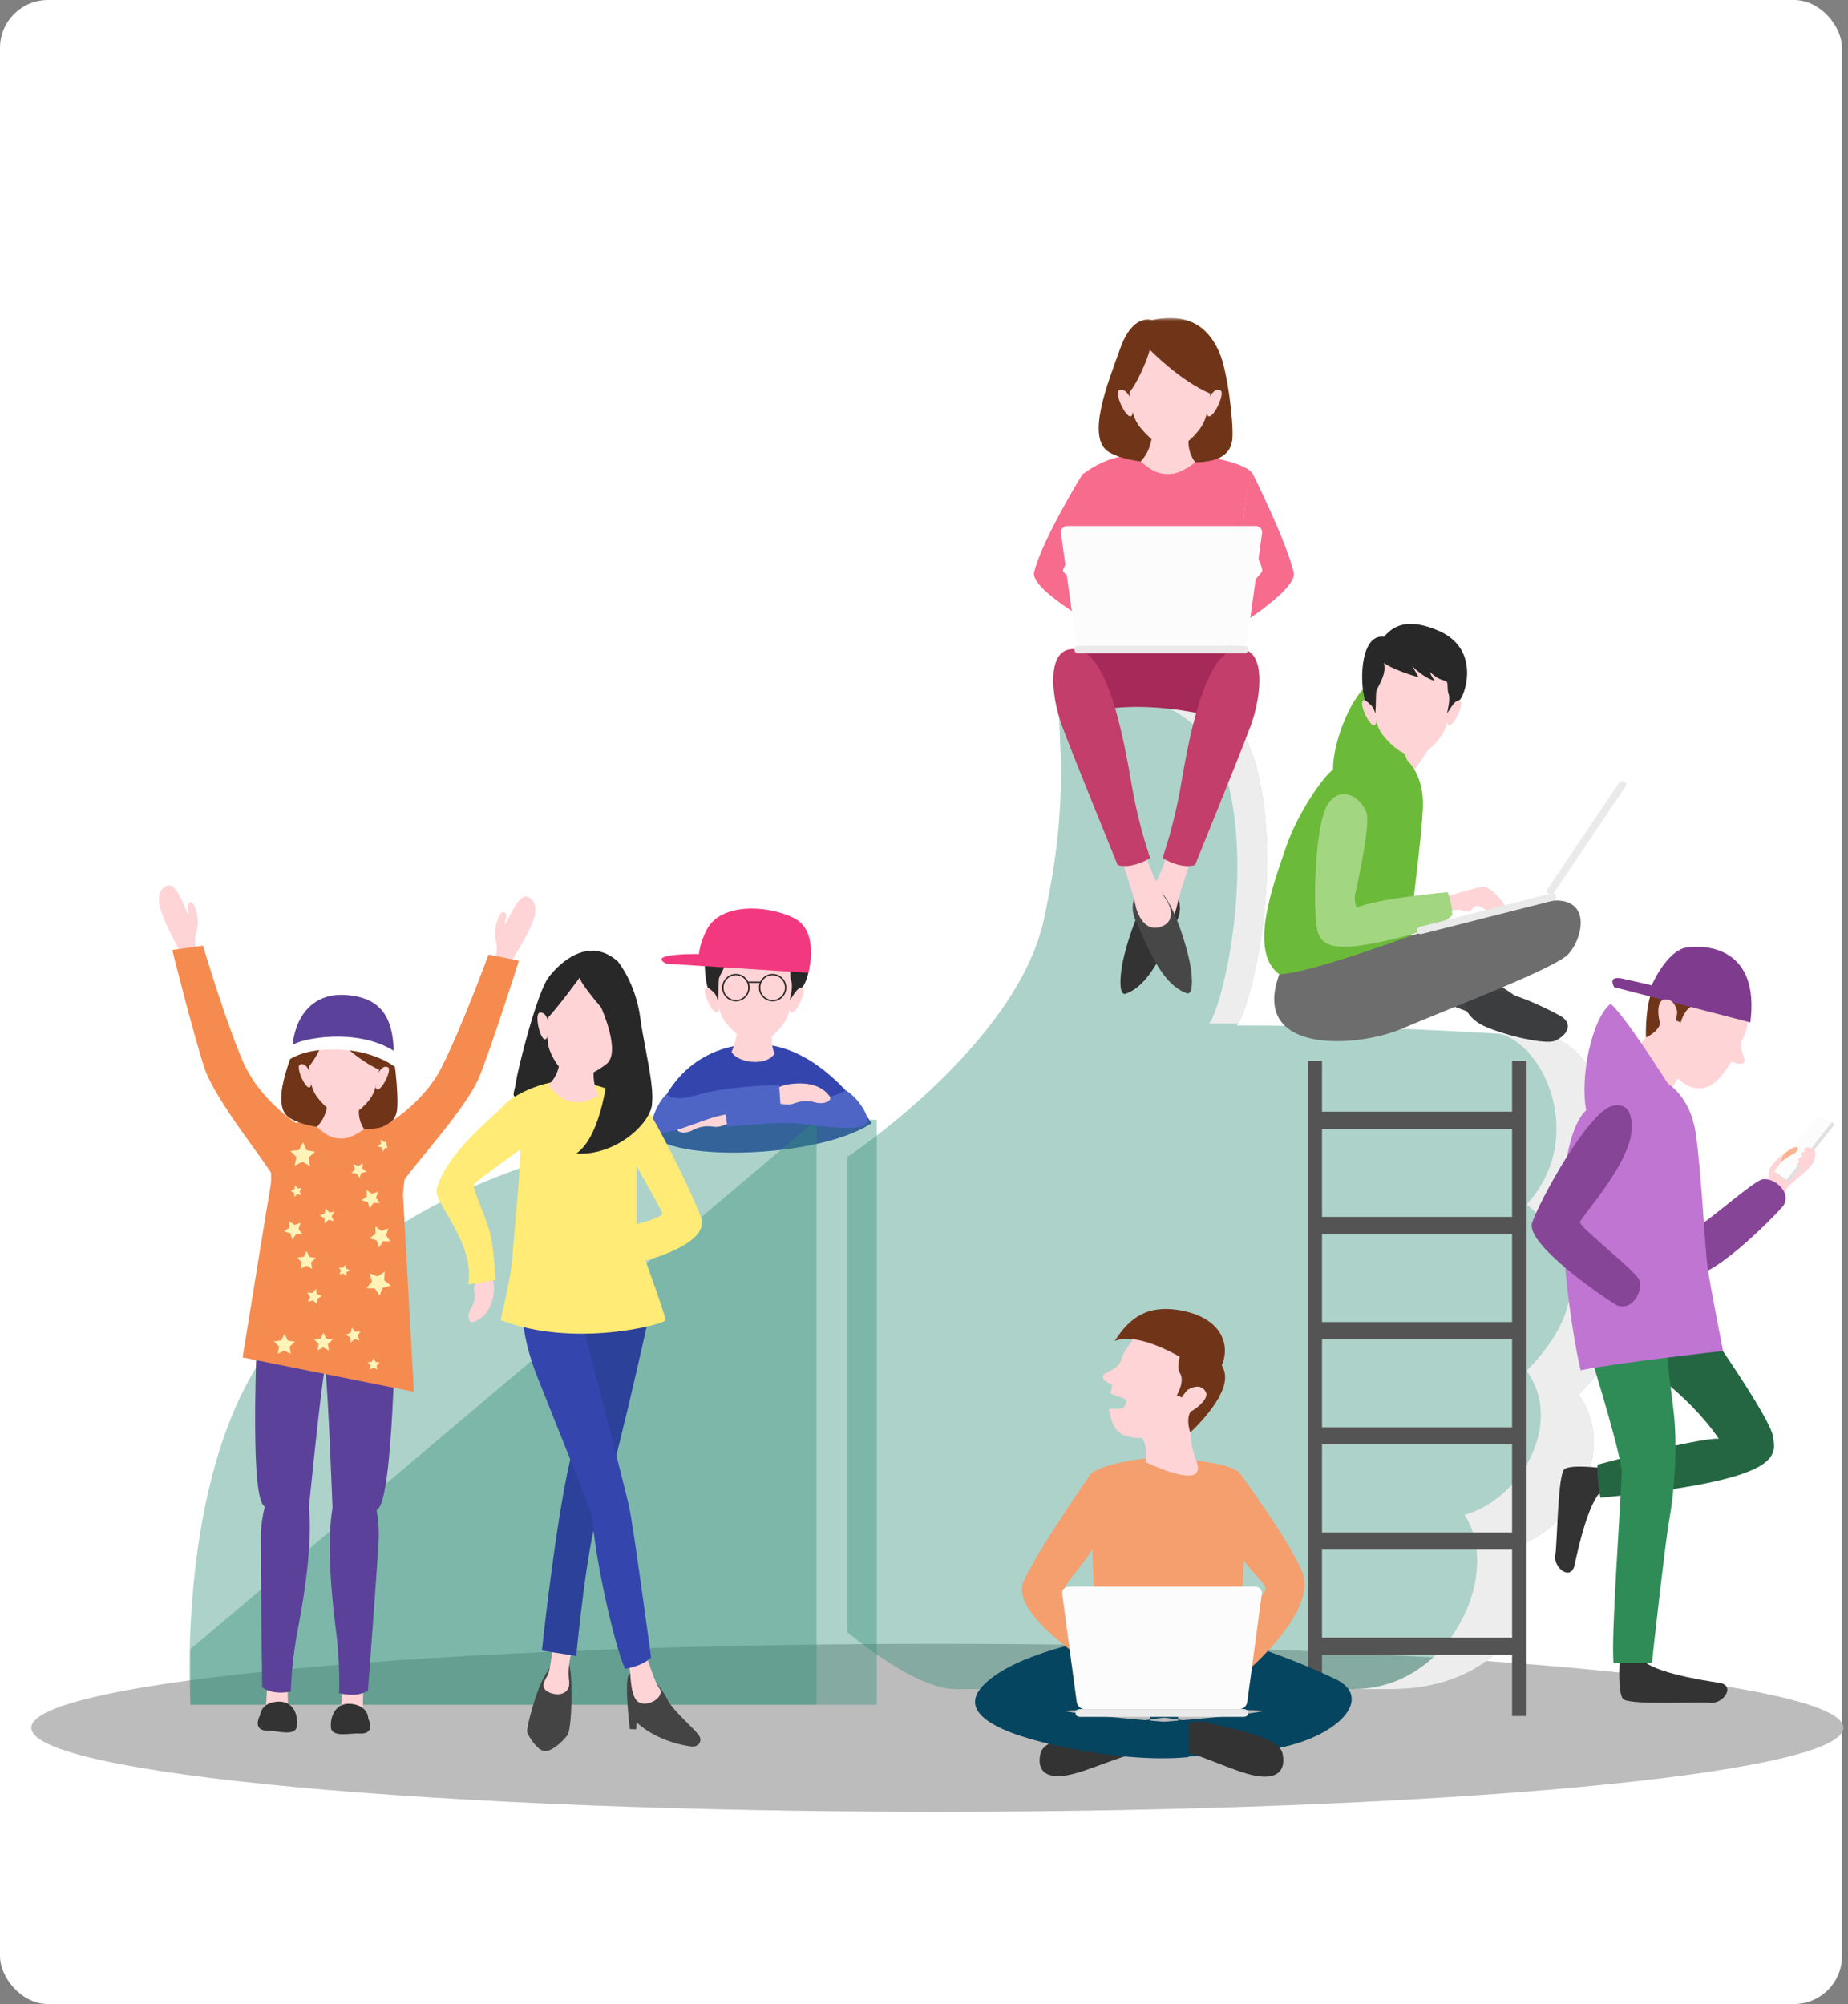 <svg width="308" height="334" viewBox="0 0 308 334" fill="none" xmlns="http://www.w3.org/2000/svg">
<rect x="0" y="0" width="308" height="334" fill="#808080" stroke="none"/>
<rect width="307" height="334" rx="8" fill="white"/>
<path d="M156.219 301.96C239.614 301.96 307.219 295.692 307.219 287.96C307.219 280.228 239.614 273.96 156.219 273.96C72.824 273.96 5.219 280.228 5.219 287.96C5.219 295.692 72.824 301.96 156.219 301.96Z" fill="#BCBCBC"/>
<path fill-rule="evenodd" clip-rule="evenodd" d="M108.821 188.346C108.821 188.346 110.682 176.53 122.709 174.264C130.047 172.883 136.388 176.553 141.755 182.623C142.971 184 144.142 185.53 145.271 187.203C135.538 193.587 108.63 193.492 108.821 188.346Z" fill="#3446AD"/>
<path fill-rule="evenodd" clip-rule="evenodd" d="M122.865 171.81C122.865 171.81 122.71 173.521 121.922 175.331C122.542 176.356 124.152 176.979 125.854 176.987C128.442 177 129.114 175.542 129.114 175.542C129.114 175.542 128.354 174.432 128.758 171.81C127.265 171.205 122.865 171.81 122.865 171.81Z" fill="#FFD4D6"/>
<path fill-rule="evenodd" clip-rule="evenodd" d="M132.11 165.589C132.11 165.589 132.795 164.153 133.766 164.601C134.737 165.049 132.056 170.335 131.619 168.269C131.666 166.366 132.11 165.589 132.11 165.589Z" fill="#FFD4D6"/>
<path fill-rule="evenodd" clip-rule="evenodd" d="M119.312 165.589C119.312 165.589 118.626 164.153 117.655 164.601C116.686 165.049 119.364 170.335 119.804 168.269C119.754 166.366 119.312 165.589 119.312 165.589Z" fill="#FFD4D6"/>
<path fill-rule="evenodd" clip-rule="evenodd" d="M119.337 163.544C119.337 163.544 118.987 168.087 121.034 170.534C122.705 172.532 124.424 173.786 126.067 173.786C127.709 173.786 129.702 172.038 130.832 170.238C131.962 168.437 132.286 164.566 132.258 163.086C132.232 161.608 130.39 154.981 124.155 155.438C119.203 155.801 119.337 163.544 119.337 163.544Z" fill="#FFD4D6"/>
<path fill-rule="evenodd" clip-rule="evenodd" d="M128.772 162.548C127.637 162.548 126.716 163.469 126.716 164.601C126.716 165.734 127.637 166.655 128.772 166.655C129.905 166.655 130.827 165.734 130.827 164.601C130.827 163.469 129.905 162.548 128.772 162.548ZM128.772 166.883C127.512 166.883 126.486 165.859 126.486 164.601C126.486 163.343 127.512 162.318 128.772 162.318C130.031 162.318 131.057 163.343 131.057 164.601C131.057 165.859 130.031 166.883 128.772 166.883Z" fill="#262626"/>
<path fill-rule="evenodd" clip-rule="evenodd" d="M122.642 162.548C121.51 162.548 120.587 163.469 120.587 164.601C120.587 165.734 121.51 166.655 122.642 166.655C123.777 166.655 124.698 165.734 124.698 164.601C124.698 163.469 123.777 162.548 122.642 162.548ZM122.642 166.883C121.383 166.883 120.357 165.859 120.357 164.601C120.357 163.343 121.383 162.318 122.642 162.318C123.902 162.318 124.928 163.343 124.928 164.601C124.928 165.859 123.902 166.883 122.642 166.883Z" fill="#262626"/>
<mask id="mask0_0_1" style="mask-type:luminance" maskUnits="userSpaceOnUse" x="7" y="53" width="300" height="247">
<path fill-rule="evenodd" clip-rule="evenodd" d="M7 299.553H306.34V53H7V299.553Z" fill="white"/>
</mask>
<g mask="url(#mask0_0_1)">
<path fill-rule="evenodd" clip-rule="evenodd" d="M124.711 163.81H126.759V163.581H124.711V163.81Z" fill="#262626"/>
<path fill-rule="evenodd" clip-rule="evenodd" d="M121.087 158.327C121.087 158.327 122.268 159.386 126.863 160.739C126.57 160.092 125.788 158.856 125.788 158.856C125.788 158.856 127.571 160.739 129.516 161.328C129.398 161.034 128.927 160.503 128.751 159.828C129.929 160.974 130.74 161.174 131.344 161.328C131.946 161.482 131.53 162.591 131.873 163.506C132.217 164.421 131.688 166.242 131.619 166.771C132.697 165.065 132.939 164.728 133.642 164.558C134.349 164.389 137.579 156.162 130.212 152.984C124.193 150.388 122.148 152.885 121.087 153.985C117.445 153.455 116.913 160.625 117.907 164.516C119.312 165.589 119.295 165.722 119.662 166.771C119.792 164.957 119.734 164.093 119.803 163.231C119.871 162.368 121.636 160.445 121.087 158.327Z" fill="#282828"/>
<path fill-rule="evenodd" clip-rule="evenodd" d="M111.068 160.616L134.716 162.13C134.716 162.13 136.717 155.164 132.261 152.976C127.804 150.788 120.191 150.513 117.859 154.828C116.625 157.088 116.488 159.007 116.488 159.007C116.488 159.007 107.571 158.869 111.068 160.616Z" fill="#F2387F"/>
<path opacity="0.4" fill-rule="evenodd" clip-rule="evenodd" d="M141.214 192.838C141.214 192.838 169.391 174.187 173.978 153.246C178.565 132.307 176.107 122.528 176.627 117.93C177.551 109.737 204.422 109.215 209.336 127.538C214.25 145.861 208.084 168.952 206.117 170.915C234.294 170.915 250.457 172.551 256.682 172.551C265.301 172.551 274.56 190.547 263.093 202.981C273.249 211.16 274.069 221.467 263.093 232.429C269.974 241.917 261.782 255.333 251.954 257.95C258.835 268.421 249.333 281.509 231.968 281.509H159.234C152.354 281.509 141.214 272.019 141.214 272.019V192.838Z" fill="#33907C"/>
<path fill-rule="evenodd" clip-rule="evenodd" d="M204.499 129.758C209.066 146.999 203.337 168.727 201.51 170.574C203.173 170.574 204.787 170.58 206.36 170.591C208.538 167.193 214.063 145.165 209.336 127.538C204.56 109.732 179.056 109.724 176.771 117.257C183.488 113.432 200.776 115.695 204.499 129.758Z" fill="#EDEDED"/>
<path fill-rule="evenodd" clip-rule="evenodd" d="M263.093 202.981C274.559 190.547 265.301 172.551 256.682 172.551C255.081 172.551 252.808 172.442 249.856 172.281C257.411 174.035 264.487 189.715 254.441 200.746C263.877 208.443 264.637 218.141 254.441 228.455C260.833 237.384 253.224 250.008 244.092 252.47C250.484 262.323 241.658 281.509 225.526 281.509H231.969C249.333 281.509 258.835 268.421 251.954 257.95C261.782 255.333 269.974 241.917 263.093 232.429C274.069 221.467 273.249 211.16 263.093 202.981Z" fill="#EDEDED"/>
<path fill-rule="evenodd" clip-rule="evenodd" d="M252.012 286H254.302V176.794H252.012V286Z" fill="#545454"/>
<path fill-rule="evenodd" clip-rule="evenodd" d="M218.043 286H220.333V176.794H218.043V286Z" fill="#545454"/>
<path fill-rule="evenodd" clip-rule="evenodd" d="M219.188 275.804H252.585V272.945H219.188V275.804Z" fill="#545454"/>
<path fill-rule="evenodd" clip-rule="evenodd" d="M219.188 258.27H252.585V255.411H219.188V258.27Z" fill="#545454"/>
<path fill-rule="evenodd" clip-rule="evenodd" d="M219.188 240.736H252.585V237.877H219.188V240.736Z" fill="#545454"/>
<path fill-rule="evenodd" clip-rule="evenodd" d="M219.188 223.203H252.585V220.344H219.188V223.203Z" fill="#545454"/>
<path fill-rule="evenodd" clip-rule="evenodd" d="M219.188 205.668H252.585V202.81H219.188V205.668Z" fill="#545454"/>
<path fill-rule="evenodd" clip-rule="evenodd" d="M219.188 188.134H252.585V185.275H219.188V188.134Z" fill="#545454"/>
<path opacity="0.4" fill-rule="evenodd" clip-rule="evenodd" d="M146.129 284.125H31.735V274.863L136.081 186.621H146.129V284.125Z" fill="#33907C"/>
<path opacity="0.4" fill-rule="evenodd" clip-rule="evenodd" d="M136.081 284.125V186.621C136.081 186.621 68.86 184.354 42.472 228.274C29.495 249.873 31.735 284.125 31.735 284.125H136.081Z" fill="#33907C"/>
<path fill-rule="evenodd" clip-rule="evenodd" d="M121.49 184.72C121.49 184.72 120.062 184.381 119.012 184.483C117.962 184.586 114.211 184.865 112.882 187.861C112.513 188.722 114.091 189.092 115.474 188.352C116.857 187.612 118.021 187.667 118.923 187.788C119.823 187.909 120.61 187.585 121.246 187.327C121.882 187.069 121.49 184.72 121.49 184.72Z" fill="#FFD4D6"/>
<path fill-rule="evenodd" clip-rule="evenodd" d="M140.915 181.706C140.915 181.706 138.91 183.365 134.33 182.996C129.75 182.628 122.37 183.867 120.716 184.312C121.034 186.345 121.225 187.806 121.225 187.806C121.225 187.806 129.167 186.917 132.798 187.235C136.428 187.552 144.467 189.007 144.539 186.726C144.589 185.136 142.281 182.375 140.915 181.706Z" fill="#4E65C6"/>
<path fill-rule="evenodd" clip-rule="evenodd" d="M129.189 181.446C129.189 181.446 130.513 180.813 131.561 180.691C132.608 180.569 136.333 180.046 138.27 182.692C138.812 183.455 137.349 184.152 135.84 183.72C134.331 183.29 133.206 183.591 132.35 183.9C131.495 184.209 130.659 184.06 129.982 183.942C129.306 183.824 129.189 181.446 129.189 181.446Z" fill="#FFD4D6"/>
<path fill-rule="evenodd" clip-rule="evenodd" d="M111.141 182.325C111.141 182.325 111.879 183.812 116.276 182.482C120.673 181.151 128.147 180.799 129.86 180.883C129.98 182.938 130.104 184.406 130.104 184.406C130.104 184.406 122.154 185.22 118.673 186.299C115.193 187.378 109.28 190.197 108.724 187.984C108.338 186.44 109.949 183.267 111.141 182.325Z" fill="#4E65C6"/>
<path fill-rule="evenodd" clip-rule="evenodd" d="M82.071 212.995C82.071 212.995 82.421 214.202 82.326 215.091C82.231 215.981 81.977 219.158 78.986 220.301C78.128 220.618 77.745 219.285 78.477 218.109C79.209 216.934 79.145 215.949 79.018 215.187C78.891 214.424 79.209 213.757 79.463 213.218C79.718 212.678 82.071 212.995 82.071 212.995Z" fill="#FFD4D6"/>
<path fill-rule="evenodd" clip-rule="evenodd" d="M102.97 160.238C102.97 160.238 105.966 163.815 106.724 169.72C107.476 175.625 110.776 187.025 106.8 185.068C100.134 181.785 94.194 183.355 90.857 183.23C84.184 182.98 85.611 183.115 85.969 180.497C86.332 177.882 89.544 165.453 91.358 162.991C93.171 160.533 98.057 155.883 102.97 160.238Z" fill="#282828"/>
<path fill-rule="evenodd" clip-rule="evenodd" d="M108.002 278.856C108.002 278.856 110.424 281.493 111.235 283.256C112.046 285.019 115.985 288.338 116.558 289.338C117.13 290.339 116.224 291.148 115.461 291.1C114.698 291.053 109.629 290.347 106.071 287.032C106.071 287.33 106.035 288.219 106.035 288.219L104.985 288.187C104.985 288.187 103.843 279.141 105.024 278.856C106.205 278.57 108.002 278.856 108.002 278.856Z" fill="#444444"/>
<path fill-rule="evenodd" clip-rule="evenodd" d="M94.859 277.392L92.321 277.188C92.321 277.188 92.281 277.207 92.208 277.245C91.859 277.429 91.248 278.49 90.457 279.898C89.503 281.598 87.598 288.052 87.884 288.767C88.17 289.481 89.405 291.482 90.577 291.816C91.749 292.15 93.808 290.244 94.571 289.196C95.334 288.148 95.505 279.492 94.859 277.392Z" fill="#444444"/>
<path fill-rule="evenodd" clip-rule="evenodd" d="M107.493 275.044C107.493 275.044 108.972 280.237 109.927 281.429C110.88 282.62 108.256 284.526 106.587 283.764C104.917 283.001 105.203 278.951 104.821 277.188C104.44 275.425 107.493 275.044 107.493 275.044Z" fill="#FFD4D6"/>
<path fill-rule="evenodd" clip-rule="evenodd" d="M92.13 274.329C92.13 274.329 91.749 278.188 91.32 279.094C90.89 279.999 89.888 281.143 91.32 281.953C92.75 282.763 95.184 282.524 94.85 280.094C94.516 277.664 95.327 275.043 95.327 275.043L92.13 274.329Z" fill="#FFD4D6"/>
<path fill-rule="evenodd" clip-rule="evenodd" d="M108.002 220.079C108.002 220.079 101.768 248.414 99.859 252.098C97.951 255.783 96.043 275.985 96.043 275.985L90.317 275.096C90.317 275.096 92.862 250.954 95.534 241.298C98.206 231.642 94.898 220.079 94.898 220.079H108.002Z" fill="#2C4199"/>
<path fill-rule="evenodd" clip-rule="evenodd" d="M87.137 220.079C87.137 220.079 87.391 224.017 89.554 229.481C91.718 234.945 98.206 250.954 98.714 252.86C99.096 259.213 102.277 273.954 104.185 278.147C107.493 277.512 108.511 276.241 108.511 276.241C108.511 276.241 105.585 254.387 104.821 250.956C104.058 247.526 97.085 220.715 97.085 220.715L87.137 220.079Z" fill="#3446AD"/>
<path fill-rule="evenodd" clip-rule="evenodd" d="M106.062 204.003V194.283C106.062 194.283 109.974 201.24 110.356 202.097C110.737 202.955 106.062 204.003 106.062 204.003ZM116.844 202.955C115.317 198.572 108.376 184.805 107.016 183.728C105.657 182.651 97.347 180.303 97.347 180.303C91.303 179.187 85.17 182.702 83.834 184.344C82.498 185.986 74.469 191.919 72.8 198.161C72.18 200.477 79.193 207.024 78.031 214.075L82.675 213.313C82.371 213.02 82.541 208.041 81.388 204.546C80.269 201.159 78.608 197.761 78.986 197.336C79.588 196.66 86.746 191.554 86.746 191.554C86.811 193.46 85.97 202.764 85.97 202.764L85.451 208.577C85.451 208.577 85.642 210.674 83.447 220.013C95.756 224.777 110.928 220.68 110.928 220.013C110.928 219.346 107.588 210.102 107.588 210.102C107.588 210.102 118.371 207.339 116.844 202.955Z" fill="#FFEB75"/>
<path fill-rule="evenodd" clip-rule="evenodd" d="M91.333 170.113C91.333 170.113 90.975 168.566 89.931 168.792C88.889 169.019 90.356 174.755 91.228 172.836C91.597 170.969 91.333 170.113 91.333 170.113Z" fill="#FFD4D6"/>
<path fill-rule="evenodd" clip-rule="evenodd" d="M100.195 167.922C100.195 167.922 103.594 175.389 101.068 177.334C99.003 178.922 97.054 179.775 95.451 179.418C93.849 179.063 92.286 176.929 91.573 174.927C90.86 172.925 91.382 169.079 91.729 167.643C92.075 166.206 95.311 160.139 101.291 161.933C106.045 163.357 100.195 167.922 100.195 167.922Z" fill="#FFD4D6"/>
<path fill-rule="evenodd" clip-rule="evenodd" d="M96.629 162.9C96.629 162.9 93.18 167.653 91.281 169.662C91.165 169.368 90.448 169.434 91.188 166.669C91.926 163.902 96.73 159.765 101.51 160.946C106.291 162.13 105.645 169.601 104.201 172.496C103.197 171.394 96.505 163.957 96.629 162.9Z" fill="#282828"/>
<path fill-rule="evenodd" clip-rule="evenodd" d="M99.004 178.182C99.004 178.182 98.547 180.424 99.847 182.576C97.455 183.865 96.28 183.935 94.652 183.452C93.022 182.965 91.348 180.829 91.348 180.829C91.348 180.829 93.08 179.552 93.255 176.909C94.843 176.642 99.004 178.182 99.004 178.182Z" fill="#FFD4D6"/>
<path fill-rule="evenodd" clip-rule="evenodd" d="M101.378 178.086C101.378 178.086 100.487 189.266 96.034 192.253C102.841 192.697 108.791 186.874 108.678 183.727C108.563 180.58 101.378 178.086 101.378 178.086Z" fill="#282828"/>
<path fill-rule="evenodd" clip-rule="evenodd" d="M294.534 197.329C294.534 197.329 294.825 196.598 294.877 195.319C294.929 194.041 296.81 192.62 297.67 192.076C298.53 191.532 301.67 190.527 301.728 190.785C301.785 191.044 303.288 191.792 302.086 193.934C301.345 195.254 297.625 197.587 297.345 198.824C297.063 200.063 294.534 197.329 294.534 197.329Z" fill="#FFD4D6"/>
<path fill-rule="evenodd" clip-rule="evenodd" d="M270.012 193.81C270.012 193.81 264.224 191.528 264.309 195.743C264.394 199.958 277.946 210.709 281.182 212.445C284.417 214.182 295.326 203.184 297.227 200.952C298.716 198.491 295.389 196.14 293.69 196.558C291.992 196.978 283.276 204.849 282.481 204.591C281.688 204.333 275.506 196.096 270.012 193.81Z" fill="#864596"/>
<path fill-rule="evenodd" clip-rule="evenodd" d="M269.936 276.956C269.936 276.956 269.61 281.959 270.471 283.11C271.331 284.259 282.889 283.557 285.068 283.792C287.246 284.028 289.361 280.861 286.499 280.449C283.634 280.035 273.982 278.486 273.465 276.045C272.95 273.604 269.936 276.956 269.936 276.956Z" fill="#333333"/>
<path fill-rule="evenodd" clip-rule="evenodd" d="M266.905 244.664C266.905 244.664 261.976 244.036 260.784 244.815C259.594 245.594 259.582 257.043 259.217 259.179C258.851 261.314 261.856 263.597 262.439 260.796C263.023 257.993 265.143 248.562 267.592 248.203C270.039 247.842 266.905 244.664 266.905 244.664Z" fill="#333333"/>
<path fill-rule="evenodd" clip-rule="evenodd" d="M283.531 219.918C283.531 219.918 295.032 236.177 295.497 239.395C295.964 242.612 297.528 246.665 266.735 249.615C266.123 246.772 266.252 244.104 266.252 244.104C266.252 244.104 282.951 239.626 286.467 239.789C281.019 231.849 272.883 227.04 271.69 225.94C270.498 224.842 274.367 218.695 274.367 218.695L283.531 219.918Z" fill="#246642"/>
<path fill-rule="evenodd" clip-rule="evenodd" d="M264.328 223.461C264.328 223.461 269.612 240.126 270.307 245.126C270.028 252.348 268.499 272.475 268.917 277.201H275.313C275.313 277.201 277.522 257.01 278.219 253.26C278.914 249.511 279.74 241.449 278.88 234.746C277.827 226.524 277.342 220.676 277.342 220.676L264.328 223.461Z" fill="#2F8C57"/>
<path fill-rule="evenodd" clip-rule="evenodd" d="M276.838 169.916C276.838 169.916 273.273 174.129 273.204 174.221C273.134 174.314 277.957 182.624 277.957 182.624C277.957 182.624 279.207 180.192 280.179 179.082C281.154 177.97 276.838 169.916 276.838 169.916Z" fill="#FFD4D6"/>
<path fill-rule="evenodd" clip-rule="evenodd" d="M291.638 167.796C291.638 167.796 291.417 171.512 290.564 172.911C289.71 174.309 290.587 175.622 290.727 176.611C290.865 177.6 289.669 177.381 288.632 176.903C287.282 178.644 285.801 181.915 282.374 181.304C278.948 180.696 275.471 174.703 277.38 171.411C278.099 168.479 281.965 163.635 281.965 163.635L291.638 167.796Z" fill="#FFD4D6"/>
<path fill-rule="evenodd" clip-rule="evenodd" d="M285.207 164.036C285.207 164.036 283.804 167.335 282.29 167.623C280.775 167.912 280.116 170.409 280.116 170.409L278.876 169.883C278.876 169.883 276.972 169.152 276.673 170.585C276.378 172.015 274.326 172.907 274.326 172.907C274.326 172.907 273.974 164.747 277.068 162.454C280.161 160.161 285.207 164.036 285.207 164.036Z" fill="#703518"/>
<path fill-rule="evenodd" clip-rule="evenodd" d="M291.721 170.399L269.032 164.527C269.032 164.527 267.768 162.523 270.438 163.106C273.106 163.689 275.285 164.22 275.285 164.22C275.285 164.22 277.775 158.394 281.146 157.904C284.515 157.413 293.314 157.994 291.721 170.399Z" fill="#7F3C8F"/>
<path fill-rule="evenodd" clip-rule="evenodd" d="M278.005 180.634C278.005 180.634 281.651 182.713 282.589 188.685C283.527 194.658 284.136 207.916 284.589 211.163C285.043 214.41 287.179 225.158 287.179 225.158C287.179 225.158 269.043 227.182 263.441 228.385C261.561 220.436 259.592 203.435 260.572 196.37C261.553 189.301 262.821 186.576 264.364 185.015C263.31 179.68 265.25 169.845 268.418 167.309C270.615 168.942 278.005 180.634 278.005 180.634Z" fill="#C075D2"/>
<path fill-rule="evenodd" clip-rule="evenodd" d="M279.53 168.628C279.53 168.628 279.139 166.2 277.282 166.613C275.423 167.027 276.839 173.089 278.082 172.347C279.324 171.604 279.53 168.628 279.53 168.628Z" fill="#FFD4D6"/>
<path fill-rule="evenodd" clip-rule="evenodd" d="M271.772 189.546C271.772 189.546 273.008 183.455 268.867 184.278C264.727 185.099 256.503 200.307 255.357 203.792C254.213 207.278 266.967 216.079 269.499 217.557C272.187 218.588 273.923 214.906 273.211 213.308C272.5 211.712 263.213 204.521 263.329 203.695C263.446 202.87 270.482 195.348 271.772 189.546Z" fill="#864596"/>
<path fill-rule="evenodd" clip-rule="evenodd" d="M305.729 187.432L305.331 187.001L295.693 195.198L296.092 195.628L298.157 197.035L305.729 187.432Z" fill="#E0E0E0"/>
<path fill-rule="evenodd" clip-rule="evenodd" d="M305.33 187.001L302.811 185.998L295.692 195.197L297.757 196.602L305.33 187.001Z" fill="#FCFCFC"/>
<path fill-rule="evenodd" clip-rule="evenodd" d="M297.299 192.323C297.299 192.323 298.677 191.178 299.342 191.191C300.007 191.203 299.52 192.053 298.758 192.403C297.996 192.756 297.018 193.484 296.819 193.741C296.619 193.999 297.299 192.323 297.299 192.323Z" fill="#FAB490"/>
<path fill-rule="evenodd" clip-rule="evenodd" d="M302.375 191.687C302.375 191.687 301.416 190.98 300.898 191.323C300.379 191.668 300.921 191.878 300.921 191.878C300.921 191.878 300.162 191.962 300.218 192.438C300.27 192.627 300.487 192.676 300.487 192.676C300.487 192.676 299.892 192.85 299.769 193.118C299.646 193.387 299.803 193.523 299.986 193.534C299.546 193.729 299.448 194.21 299.84 194.308C300.227 194.407 300.927 194.16 301.5 193.679C302.075 193.197 302.817 192.17 302.375 191.687Z" fill="#FFD4D6"/>
<path fill-rule="evenodd" clip-rule="evenodd" d="M49.947 227.13C49.947 227.13 54.628 228.179 62.16 225.077C66.993 221.04 65.491 215.53 65.491 215.53L43.542 214.711L49.947 227.13Z" fill="#5B4199"/>
<path fill-rule="evenodd" clip-rule="evenodd" d="M56.628 286.022L60.486 286.142C60.466 284.101 60.547 281.294 60.547 281.294C60.547 281.294 56.998 280.396 57.022 281.94C57.036 282.819 56.851 284.538 56.628 286.022Z" fill="#FFD4D6"/>
<path fill-rule="evenodd" clip-rule="evenodd" d="M56.519 282.189C56.519 282.189 56.745 277.467 55.974 271.571C55.203 265.675 53.481 249.043 57.675 246.864C61.87 244.684 63.377 252.042 63.106 256.851C62.835 261.658 61.327 281.758 61.327 281.758C61.327 281.758 59.872 282.985 56.519 282.189Z" fill="#5B4199"/>
<path fill-rule="evenodd" clip-rule="evenodd" d="M65.977 214.773C65.977 214.773 65.803 248.529 63.058 251.426C59.385 255.3 55.441 251.825 55.441 251.825C55.441 251.825 54.672 231.185 54.193 227.899C53.716 224.611 63.934 214.751 65.977 214.773Z" fill="#5B4199"/>
<path fill-rule="evenodd" clip-rule="evenodd" d="M61.375 286.38C61.375 286.38 61.387 284.327 58.623 283.987C55.922 283.649 55.019 286.099 55.154 287.884C55.289 289.668 58.435 288.811 59.832 288.919C61.229 289.026 62.259 288.456 61.375 286.38Z" fill="#333333"/>
<path fill-rule="evenodd" clip-rule="evenodd" d="M48.121 285.759L44.263 285.639C44.41 283.603 44.504 280.796 44.504 280.796C44.504 280.796 48.102 280.12 47.981 281.659C47.914 282.536 47.991 284.263 48.121 285.759Z" fill="#FFD4D6"/>
<path fill-rule="evenodd" clip-rule="evenodd" d="M48.469 281.939C48.469 281.939 48.536 277.211 49.672 271.375C50.807 265.538 53.559 249.047 49.509 246.61C45.459 244.174 43.496 251.426 43.468 256.241C43.44 261.056 43.697 281.211 43.697 281.211C43.697 281.211 45.073 282.526 48.469 281.939Z" fill="#5B4199"/>
<path fill-rule="evenodd" clip-rule="evenodd" d="M43.217 214.067C43.217 214.067 41.293 247.768 43.853 250.83C47.278 254.925 51.431 251.7 51.431 251.7C51.431 251.7 53.481 231.149 54.162 227.898C54.843 224.646 45.257 214.171 43.217 214.067Z" fill="#5B4199"/>
<path fill-rule="evenodd" clip-rule="evenodd" d="M43.362 285.822C43.362 285.822 43.477 283.772 46.257 283.604C48.973 283.434 49.723 285.935 49.477 287.708C49.231 289.481 46.145 288.431 44.744 288.451C43.344 288.472 42.35 287.839 43.362 285.822Z" fill="#333333"/>
<path fill-rule="evenodd" clip-rule="evenodd" d="M53.642 186.754C53.642 186.754 50.295 186.715 48.199 187.432C45.828 188.241 44.928 189.095 44.331 189.371C44.495 190.001 45.508 195.289 45.092 197.628C44.676 199.965 40.436 226.241 40.436 226.241L68.989 231.958L67.166 199.095C67.166 199.095 67.678 192.101 68.989 190.136C68.088 188.325 61.19 187.115 60.078 186.954C58.966 186.792 53.642 186.754 53.642 186.754Z" fill="#F68B50"/>
<path fill-rule="evenodd" clip-rule="evenodd" d="M50.504 190.396L51.098 191.7L52.511 191.95L51.453 192.919L51.652 194.337L50.403 193.63L49.113 194.258L49.399 192.855L48.403 191.823L49.829 191.66L50.504 190.396Z" fill="#FFF3B8"/>
<path fill-rule="evenodd" clip-rule="evenodd" d="M60.454 193.869L60.387 194.74L61.068 195.288L60.217 195.494L59.904 196.309L59.447 195.565L58.573 195.521L59.139 194.856L58.912 194.012L59.721 194.346L60.454 193.869Z" fill="#FFF3B8"/>
<path fill-rule="evenodd" clip-rule="evenodd" d="M54.282 201.394L54.85 202.057L55.72 201.965L55.265 202.711L55.621 203.507L54.771 203.304L54.121 203.889L54.051 203.02L53.293 202.584L54.101 202.248L54.282 201.394Z" fill="#FFF3B8"/>
<path fill-rule="evenodd" clip-rule="evenodd" d="M49.187 197.567L49.62 198.074L50.282 198.002L49.935 198.571L50.207 199.178L49.559 199.023L49.065 199.469L49.011 198.806L48.435 198.474L49.05 198.218L49.187 197.567Z" fill="#FFF3B8"/>
<path fill-rule="evenodd" clip-rule="evenodd" d="M64.733 204.746L64.344 205.915L65.089 206.894L63.858 206.889L63.152 207.898L62.779 206.725L61.6 206.369L62.599 205.651L62.577 204.421L63.57 205.15L64.733 204.746Z" fill="#FFF3B8"/>
<path fill-rule="evenodd" clip-rule="evenodd" d="M64.7 190.114L64.478 190.782L64.904 191.344L64.199 191.34L63.795 191.918L63.581 191.246L62.906 191.043L63.478 190.632L63.466 189.928L64.034 190.345L64.7 190.114Z" fill="#FFF3B8"/>
<path fill-rule="evenodd" clip-rule="evenodd" d="M50.096 203.808L49.756 204.833L50.409 205.691L49.328 205.686L48.711 206.571L48.384 205.542L47.35 205.23L48.226 204.6L48.206 203.522L49.076 204.162L50.096 203.808Z" fill="#FFF3B8"/>
<path fill-rule="evenodd" clip-rule="evenodd" d="M63.006 198.611L62.666 199.637L63.319 200.496L62.238 200.49L61.621 201.375L61.294 200.346L60.26 200.034L61.136 199.405L61.116 198.326L61.986 198.967L63.006 198.611Z" fill="#FFF3B8"/>
<path fill-rule="evenodd" clip-rule="evenodd" d="M65.156 214.273L63.765 214.624L63.264 215.967L62.501 214.752L61.068 214.693L61.989 213.593L61.602 212.212L62.933 212.746L64.127 211.953L64.031 213.383L65.156 214.273Z" fill="#FFF3B8"/>
<path fill-rule="evenodd" clip-rule="evenodd" d="M59.946 223.425L59.101 223.202L58.438 223.772L58.388 222.9L57.641 222.447L58.457 222.13L58.657 221.28L59.211 221.956L60.082 221.884L59.609 222.619L59.946 223.425Z" fill="#FFF3B8"/>
<path fill-rule="evenodd" clip-rule="evenodd" d="M53.643 216.01L52.889 216.449L52.823 217.32L52.169 216.738L51.321 216.946L51.674 216.147L51.213 215.403L52.083 215.49L52.65 214.824L52.834 215.678L53.643 216.01Z" fill="#FFF3B8"/>
<path fill-rule="evenodd" clip-rule="evenodd" d="M58.329 211.692L57.752 212.026L57.703 212.69L57.205 212.247L56.559 212.404L56.827 211.796L56.477 211.23L57.139 211.296L57.571 210.789L57.711 211.44L58.329 211.692Z" fill="#FFF3B8"/>
<path fill-rule="evenodd" clip-rule="evenodd" d="M48.464 225.673L47.382 225.082L46.284 225.637L46.51 224.428L45.643 223.555L46.865 223.398L47.429 222.304L47.956 223.415L49.172 223.613L48.274 224.457L48.464 225.673Z" fill="#FFF3B8"/>
<path fill-rule="evenodd" clip-rule="evenodd" d="M62.882 228.271L62.263 227.933L61.633 228.25L61.763 227.558L61.267 227.057L61.968 226.968L62.289 226.342L62.591 226.978L63.287 227.091L62.773 227.575L62.882 228.271Z" fill="#FFF3B8"/>
<path fill-rule="evenodd" clip-rule="evenodd" d="M52.018 211.463L51.07 210.945L50.107 211.432L50.306 210.371L49.546 209.605L50.617 209.469L51.111 208.511L51.573 209.483L52.639 209.658L51.853 210.398L52.018 211.463Z" fill="#FFF3B8"/>
<path fill-rule="evenodd" clip-rule="evenodd" d="M54.817 225.08L53.868 224.562L52.905 225.048L53.105 223.988L52.343 223.222L53.416 223.086L53.909 222.127L54.371 223.1L55.437 223.274L54.65 224.015L54.817 225.08Z" fill="#FFF3B8"/>
<path fill-rule="evenodd" clip-rule="evenodd" d="M55.075 167.387C55.075 167.387 52.37 166.25 50.374 171.295C48.378 176.339 44.869 184.299 48.337 186.366C51.803 188.431 57.892 188.18 60.934 188.176C63.973 188.173 65.913 187.303 66.184 184.91C66.453 182.519 65.756 175.004 64.708 172.424C63.66 169.846 61.492 166.227 55.075 167.387Z" fill="#703518"/>
<path fill-rule="evenodd" clip-rule="evenodd" d="M63.127 178.719C63.127 178.719 63.793 177.432 64.662 177.867C65.532 178.302 62.945 183.037 62.604 181.146C62.701 179.415 63.127 178.719 63.127 178.719Z" fill="#FFD4D6"/>
<path fill-rule="evenodd" clip-rule="evenodd" d="M51.481 178.357C51.481 178.357 50.895 177.032 50.001 177.412C49.107 177.793 51.395 182.678 51.851 180.812C51.862 179.079 51.481 178.357 51.481 178.357Z" fill="#FFD4D6"/>
<path fill-rule="evenodd" clip-rule="evenodd" d="M51.561 176.498C51.561 176.498 51.113 180.622 52.907 182.907C54.372 184.773 55.901 185.962 57.396 186.009C58.89 186.055 60.752 184.522 61.832 182.915C62.912 181.307 63.316 177.793 63.334 176.448C63.35 175.1 61.861 169.017 56.176 169.258C51.657 169.448 51.561 176.498 51.561 176.498Z" fill="#FFD4D6"/>
<path fill-rule="evenodd" clip-rule="evenodd" d="M54.605 171.645C54.605 171.645 58.923 176.383 63.275 178.33C63.443 178.098 64.06 178.318 64.031 175.71C64.001 173.1 60.691 168.368 56.204 168.34C51.717 168.312 50.606 175.052 51.228 177.933C52.362 177.185 54.477 172.609 54.605 171.645Z" fill="#703518"/>
<path fill-rule="evenodd" clip-rule="evenodd" d="M48.755 175.408C48.755 175.408 57.524 171.85 65.646 176.477C65.703 170.272 64.12 166.218 57.502 165.823C50.883 165.426 48.609 171.341 48.755 175.408Z" fill="#5B4199"/>
<path fill-rule="evenodd" clip-rule="evenodd" d="M48.358 176.499C48.358 176.499 47.631 175.193 48.77 174.18C49.909 173.166 59.291 171.166 65.63 175.13C66.515 176.399 65.833 177.817 65.833 177.817C65.833 177.817 62.785 175.341 57.218 174.966C52.183 174.627 49.606 175.77 48.358 176.499Z" fill="white"/>
<path fill-rule="evenodd" clip-rule="evenodd" d="M54.537 184.121C54.537 184.121 54.436 186.203 52.803 187.81C54.626 189.486 55.647 189.813 57.193 189.75C58.741 189.688 60.702 188.177 60.702 188.177C60.702 188.177 59.459 186.661 59.9 184.288C58.559 183.695 54.537 184.121 54.537 184.121Z" fill="#FFD4D6"/>
<path fill-rule="evenodd" clip-rule="evenodd" d="M82.455 160.265C82.455 160.265 82.72 159.028 82.803 158.153C82.886 157.28 82.24 156.245 82.638 154.366C83.036 152.487 83.741 151.632 84.179 152.107C84.617 152.581 84.145 153.213 84.113 154.227C85.553 151.596 86.109 150.045 87.373 149.438C87.835 149.13 90.265 150.127 88.737 153.794C87.209 157.46 85.424 159.399 85.125 160.774C83.754 161.216 82.455 160.265 82.455 160.265Z" fill="#FFD4D6"/>
<path fill-rule="evenodd" clip-rule="evenodd" d="M63.932 187.744C63.932 187.744 70.275 184.242 73.451 178.17C76.626 172.099 81.423 159.088 81.423 159.088L86.487 160.122C86.487 160.122 82.008 174.206 79.913 179.4C77.819 184.594 69.216 193.887 67.402 196.64C65.587 199.392 63.932 187.744 63.932 187.744Z" fill="#F68B50"/>
<path fill-rule="evenodd" clip-rule="evenodd" d="M32.722 158.724C32.722 158.724 32.534 157.471 32.505 156.594C32.476 155.718 33.185 154.723 32.905 152.824C32.625 150.924 31.975 150.027 31.507 150.474C31.041 150.921 31.473 151.58 31.441 152.594C30.169 149.879 29.709 148.296 28.485 147.612C28.043 147.276 25.555 148.122 26.853 151.875C28.152 155.628 29.812 157.675 30.025 159.066C31.366 159.592 32.722 158.724 32.722 158.724Z" fill="#FFD4D6"/>
<path fill-rule="evenodd" clip-rule="evenodd" d="M49.502 187.297C49.502 187.297 43.388 183.409 40.596 177.151C37.803 170.895 33.825 157.612 33.825 157.612L28.706 158.33C28.706 158.33 32.302 172.665 34.07 177.978C35.837 183.292 43.846 193.1 45.485 195.96C47.125 198.82 49.502 187.297 49.502 187.297Z" fill="#F68B50"/>
<path fill-rule="evenodd" clip-rule="evenodd" d="M240.72 149.51C240.72 149.51 245.796 147.973 247.097 147.788C248.398 147.604 250.906 150.765 250.889 151.097C250.873 151.43 248.137 152.001 248.137 152.001C248.137 152.001 246.773 150.934 246.063 150.982C245.352 151.03 245.288 152.317 243.98 151.794C242.674 151.271 241.005 152.146 241.005 152.146L240.72 149.51Z" fill="#FFD4D6"/>
<path fill-rule="evenodd" clip-rule="evenodd" d="M253.352 166.55C253.352 166.55 249.132 163.573 248.249 163.215C247.366 162.86 239.358 166.614 239.358 166.614L245.499 168.942L253.352 166.55Z" fill="#444444"/>
<path fill-rule="evenodd" clip-rule="evenodd" d="M260.009 169.288C260.009 169.288 250.252 163.786 246.217 165.233C242.185 166.678 244.903 169.897 247.312 170.998C250.681 172.537 257.646 174.197 259.226 173.443C261.752 172.236 261.92 170.289 260.009 169.288Z" fill="#3C3D3F"/>
<path fill-rule="evenodd" clip-rule="evenodd" d="M224.407 159.173C224.407 159.173 254.213 149.816 259.697 150.088C265.182 150.36 263.664 156.581 261.398 159.011C259.131 161.444 241.238 168.187 233.697 171.429C226.156 174.67 208.265 175.79 213.225 162.377C219.642 154.66 224.407 159.173 224.407 159.173Z" fill="#6D6D6D"/>
<path fill-rule="evenodd" clip-rule="evenodd" d="M233.376 118.581C233.376 118.581 231.325 122.028 230.367 123.79C230.025 126.584 234.728 129.831 234.728 129.831C234.728 129.831 237.136 126.206 238.329 124.563C239.76 122.594 238.015 114.259 233.376 118.581Z" fill="#FFD4D6"/>
<path fill-rule="evenodd" clip-rule="evenodd" d="M234.541 126.742C234.541 126.742 237.32 129.113 237.147 134.372C236.975 139.629 235.333 151.065 235.192 153.916C235.049 156.766 235.505 155.822 235.505 155.822C235.505 155.822 218.208 162.259 213.224 162.377C207.958 158.634 212.281 147.242 214.271 141.36C216.263 135.477 220.591 129.354 222.165 128.269C222.131 123.536 225.395 115.444 228.517 113.791C230.129 115.544 234.541 126.742 234.541 126.742Z" fill="#6CBA39"/>
<path fill-rule="evenodd" clip-rule="evenodd" d="M225.817 149.261C225.817 149.261 228.374 138.024 227.8 135.679C227.224 133.331 223.776 130.549 221.401 133.869C219.026 137.189 218.787 152.137 219.593 155.21C220.397 158.284 223.908 158.265 230.075 156.992C236.246 155.718 240.805 154.066 242.055 152.49C241.963 150.151 241.262 148.693 241.262 148.693C241.262 148.693 229.562 149.729 226.137 151.27C225.653 150.205 225.817 149.261 225.817 149.261Z" fill="#A2D680"/>
<path fill-rule="evenodd" clip-rule="evenodd" d="M270.613 130.201C270.388 130.05 270.061 130.143 269.881 130.408L257.938 148.148C257.756 148.414 257.797 148.751 258.02 148.901L258.232 149.044C258.456 149.195 258.785 149.102 258.964 148.837L270.908 131.099C271.088 130.832 271.048 130.495 270.824 130.343L270.613 130.201Z" fill="#EAEAEA"/>
<path fill-rule="evenodd" clip-rule="evenodd" d="M259.29 149.225C259.223 148.964 258.903 148.819 258.574 148.903L236.659 154.463C236.33 154.546 236.119 154.828 236.184 155.088L236.248 155.337C236.316 155.598 236.635 155.744 236.962 155.661L258.879 150.1C259.208 150.017 259.419 149.735 259.353 149.474L259.29 149.225Z" fill="#EAEAEA"/>
<path fill-rule="evenodd" clip-rule="evenodd" d="M241.668 117.733C241.668 117.733 242.354 116.298 243.325 116.746C244.295 117.193 241.615 122.479 241.177 120.414C241.224 118.511 241.668 117.733 241.668 117.733Z" fill="#FFD4D6"/>
<path fill-rule="evenodd" clip-rule="evenodd" d="M228.87 117.733C228.87 117.733 228.185 116.298 227.214 116.746C226.245 117.193 228.922 122.479 229.362 120.414C229.313 118.511 228.87 117.733 228.87 117.733Z" fill="#FFD4D6"/>
<path fill-rule="evenodd" clip-rule="evenodd" d="M228.895 115.688C228.895 115.688 228.545 120.232 230.592 122.678C232.263 124.677 233.982 125.931 235.625 125.931C237.267 125.931 239.26 124.183 240.391 122.382C241.521 120.582 241.844 116.71 241.816 115.231C241.791 113.753 239.949 107.125 233.714 107.582C228.761 107.946 228.895 115.688 228.895 115.688Z" fill="#FFD4D6"/>
<path fill-rule="evenodd" clip-rule="evenodd" d="M230.646 110.47C230.646 110.47 231.827 111.53 236.421 112.882C236.128 112.235 235.347 110.999 235.347 110.999C235.347 110.999 237.13 112.882 239.074 113.472C238.957 113.177 238.486 112.646 238.309 111.971C239.487 113.118 240.298 113.318 240.902 113.472C241.505 113.626 241.089 114.734 241.431 115.65C241.776 116.565 241.247 118.386 241.178 118.915C242.256 117.209 242.497 116.872 243.201 116.702C243.908 116.533 247.137 108.305 239.77 105.128C233.751 102.531 231.706 105.029 230.646 106.129C227.004 105.598 226.471 112.768 227.466 116.659C228.87 117.732 228.853 117.865 229.221 118.915C229.35 117.1 229.292 116.237 229.362 115.375C229.429 114.512 231.195 112.588 230.646 110.47Z" fill="#282828"/>
<path fill-rule="evenodd" clip-rule="evenodd" d="M190.851 288.851C190.851 288.851 188.728 286.697 185.522 287.514C182.318 288.331 174.089 289.5 173.432 292.16C172.775 294.819 174.01 296.473 177.657 295.907C181.305 295.339 188.044 291.947 189.547 292.444C190.73 291.088 190.851 288.851 190.851 288.851Z" fill="#333333"/>
<path fill-rule="evenodd" clip-rule="evenodd" d="M204.947 273.142C204.947 273.142 213.238 275.395 222.549 279.826C229.381 283.076 222.607 290.113 211.079 291.673C200.107 293.159 189.932 292.836 189.932 292.836V286.842C189.932 286.842 205.603 284.401 210.56 285.171C206.995 285.999 191.672 287.144 191.672 287.144L191.912 274.79L204.947 273.142Z" fill="#064560"/>
<path fill-rule="evenodd" clip-rule="evenodd" d="M195.767 288.409C195.767 288.409 198.005 286.221 201.306 287.125C204.607 288.031 213.1 289.397 213.733 292.161C214.367 294.924 213.059 296.615 209.295 295.959C205.529 295.303 198.617 291.665 197.052 292.152C195.855 290.725 195.767 288.409 195.767 288.409Z" fill="#333333"/>
<path fill-rule="evenodd" clip-rule="evenodd" d="M183.091 273.142C183.091 273.142 169.338 275.365 163.967 280.789C159.95 284.847 164.328 288.271 175.76 290.858C189.631 293.995 198.106 292.836 198.106 292.836V286.842C198.106 286.842 182.436 284.401 177.477 285.171C181.044 285.999 196.366 287.144 196.366 287.144L196.127 274.79L183.091 273.142Z" fill="#064560"/>
<path fill-rule="evenodd" clip-rule="evenodd" d="M194.699 242.991C194.699 242.991 205.344 243.558 206.651 245.569C205.717 246.852 207.923 256.017 207.443 259.099C206.963 262.181 206.994 270.847 208.657 274.015C208.574 278.982 196.52 279.819 191.182 277.25C185.841 274.681 182.346 270.401 182.346 266.29C182.346 262.181 181.835 259.549 182.167 253.042C182.057 250.09 181.936 246.597 181.853 245.569C184.382 243.616 193.064 242.587 194.699 242.991Z" fill="#F59E6E"/>
<path fill-rule="evenodd" clip-rule="evenodd" d="M206.651 245.569C206.651 245.569 214.351 256.031 216.75 261.339C220.702 268.227 206.381 279.826 206.381 279.826L206.651 270.231C206.651 270.231 210.731 265.832 210.949 264.861C211.167 263.889 207.254 261.019 206.381 258.327C205.509 255.638 205.635 247.214 206.651 245.569Z" fill="#F59E6E"/>
<path fill-rule="evenodd" clip-rule="evenodd" d="M181.853 245.569C181.853 245.569 172.974 258.287 170.576 263.594C168.252 268.899 181.853 277.429 181.853 277.429L182.563 271.563C182.563 271.563 177.711 265.799 177.495 264.827C177.276 263.855 181.689 259.769 182.563 257.078C183.434 254.387 182.869 247.214 181.853 245.569Z" fill="#F59E6E"/>
<path fill-rule="evenodd" clip-rule="evenodd" d="M207.876 283.657C207.788 284.312 207.229 284.847 206.633 284.847H180.696C180.098 284.847 179.541 284.312 179.453 283.657C178.643 277.646 177.833 271.639 177.024 265.629C176.934 264.971 177.443 264.439 178.156 264.439H209.171C209.885 264.439 210.393 264.971 210.305 265.629C209.496 271.639 208.685 277.646 207.876 283.657Z" fill="#FCFCFC"/>
<path fill-rule="evenodd" clip-rule="evenodd" d="M179.273 285.363C179.273 285.078 179.604 284.847 180.012 284.847H207.27C207.677 284.847 208.009 285.078 208.009 285.363V285.628C208.009 285.912 207.677 286.143 207.27 286.143H180.012C179.604 286.143 179.273 285.912 179.273 285.628V285.363Z" fill="#EAEAEA"/>
<path fill-rule="evenodd" clip-rule="evenodd" d="M198.815 234.663C198.815 234.663 197.61 239.012 199.362 243.419C201.553 248.929 190.86 243.634 190.86 243.634C190.86 243.634 191.82 241.18 189.702 238.774C188.69 237.626 198.815 234.663 198.815 234.663Z" fill="#FFD4D6"/>
<path fill-rule="evenodd" clip-rule="evenodd" d="M189.966 221.912C189.966 221.912 187.379 224.772 186.948 226.434C186.517 228.092 184.932 228.38 184.104 228.99C183.276 229.603 184.28 230.351 185.363 230.79C185.297 231.237 185.192 231.73 185.088 232.25C186.631 232.931 187.75 232.939 187.75 233.696C187.182 234.96 187.279 234.797 184.808 234.781C184.966 235.838 185.439 237.909 186.518 238.722C189.378 240.877 196.247 239.169 197.331 235.335C198.989 232.666 199.841 226.225 199.841 226.225L189.966 221.912Z" fill="#FFD4D6"/>
<path fill-rule="evenodd" clip-rule="evenodd" d="M197.264 224.061C197.264 224.061 196.813 225.14 196.562 226.329C196.365 227.266 196.294 228.273 196.671 228.87C197.523 230.228 196.145 232.537 196.145 232.537L197.406 233.097C197.406 233.097 199.284 234.008 198.438 235.273C197.591 236.534 198.377 238.734 198.377 238.734C198.377 238.734 204.644 233.088 204.157 229.081C203.673 225.077 197.264 224.061 197.264 224.061Z" fill="#703518"/>
<path fill-rule="evenodd" clip-rule="evenodd" d="M197.405 226.597C197.405 226.597 189.952 221.837 185.805 223.484C188.202 219.665 191.315 217.198 197.405 218.531C203.496 219.865 205.121 224.04 203.629 227.552C200.775 229.53 197.405 226.597 197.405 226.597Z" fill="#703518"/>
<path fill-rule="evenodd" clip-rule="evenodd" d="M197.871 231.69C197.871 231.69 199.936 230.227 200.939 231.933C201.941 233.642 196.474 236.963 196.147 235.484C195.82 234.002 197.871 231.69 197.871 231.69Z" fill="#FFD4D6"/>
<path fill-rule="evenodd" clip-rule="evenodd" d="M191.04 75.669C191.04 75.669 187.19 75.744 184.805 76.641C182.107 77.657 181.102 78.671 180.426 79.01C180.638 79.728 181.992 85.773 181.597 88.478C181.202 91.181 181.315 106.467 181.315 106.467L205.428 107.627L207.033 89.378C207.033 89.378 207.373 81.315 208.809 79.01C207.71 76.959 199.734 75.813 198.448 75.669C197.163 75.522 191.04 75.669 191.04 75.669Z" fill="#F76B8D"/>
<path fill-rule="evenodd" clip-rule="evenodd" d="M179.308 119.287C179.308 119.287 187.656 115.888 202.206 119.436C207.62 114.62 205.696 108.337 205.696 108.337L180.426 108.179L179.308 119.287Z" fill="#A52959"/>
<path fill-rule="evenodd" clip-rule="evenodd" d="M191.995 53.345C191.995 53.345 188.844 52.134 186.73 58.006C184.614 63.878 180.864 73.156 184.925 75.41C188.986 77.662 195.979 77.156 199.476 77.043C202.972 76.93 205.172 75.861 205.397 73.1C205.622 70.34 204.55 61.724 203.253 58.794C201.957 55.867 199.334 51.782 191.995 53.345Z" fill="#703518"/>
<path fill-rule="evenodd" clip-rule="evenodd" d="M201.661 66.09C201.661 66.09 202.38 64.586 203.396 65.055C204.412 65.525 201.605 71.061 201.147 68.9C201.196 66.904 201.661 66.09 201.661 66.09Z" fill="#FFD4D6"/>
<path fill-rule="evenodd" clip-rule="evenodd" d="M188.255 66.09C188.255 66.09 187.534 64.586 186.519 65.055C185.504 65.525 188.311 71.061 188.769 68.9C188.719 66.904 188.255 66.09 188.255 66.09Z" fill="#FFD4D6"/>
<path fill-rule="evenodd" clip-rule="evenodd" d="M188.28 63.948C188.28 63.948 187.914 68.707 190.058 71.27C191.808 73.365 193.609 74.677 195.33 74.677C197.05 74.677 199.137 72.848 200.321 70.961C201.505 69.073 201.846 65.018 201.817 63.469C201.787 61.92 199.859 54.978 193.328 55.457C188.138 55.836 188.28 63.948 188.28 63.948Z" fill="#FFD4D6"/>
<path fill-rule="evenodd" clip-rule="evenodd" d="M191.608 58.259C191.608 58.259 196.744 63.553 201.818 65.638C202.002 65.364 202.719 65.595 202.593 62.596C202.465 59.597 198.49 54.273 193.328 54.401C188.167 54.528 187.131 62.319 187.949 65.61C189.225 64.709 191.495 59.372 191.608 58.259Z" fill="#703518"/>
<path fill-rule="evenodd" clip-rule="evenodd" d="M191.975 72.608C191.975 72.608 191.933 75.007 190.114 76.912C192.27 78.776 193.455 79.113 195.231 78.987C197.009 78.859 199.21 77.052 199.21 77.052C199.21 77.052 197.727 75.353 198.149 72.608C196.586 71.975 191.975 72.608 191.975 72.608Z" fill="#FFD4D6"/>
<path fill-rule="evenodd" clip-rule="evenodd" d="M208.81 79.01C208.81 79.01 214.252 89.885 215.606 95.348C216.396 98.503 204.213 105.656 204.213 105.656L204.664 101.093C204.664 101.093 210.132 95.948 210.358 95.161C210.584 94.372 207.139 87.668 207.139 87.668C207.139 87.668 207.541 80.64 208.81 79.01Z" fill="#F76B8D"/>
<path fill-rule="evenodd" clip-rule="evenodd" d="M180.426 79.01C180.426 79.01 173.709 89.885 172.356 95.348C171.566 98.503 185.022 105.656 185.022 105.656L184.572 101.093C184.572 101.093 177.391 95.948 177.166 95.161C176.94 94.372 182.097 87.668 182.097 87.668C182.097 87.668 181.695 80.64 180.426 79.01Z" fill="#F76B8D"/>
<path fill-rule="evenodd" clip-rule="evenodd" d="M195.897 148.796C195.897 148.796 197.477 150.853 196.094 153.603C194.713 156.352 192.213 164.041 187.608 165.618C186.621 165.947 186.555 163.582 187.015 160.886C187.475 158.194 190.036 149.189 192.935 147.844C195.436 148.599 195.897 148.796 195.897 148.796Z" fill="#333333"/>
<path fill-rule="evenodd" clip-rule="evenodd" d="M198.475 143.39C198.475 143.39 196.485 149.201 196.225 150.698C195.966 152.197 194.725 155.398 191.984 154.468C189.243 153.538 190.484 150.698 191.157 149.821C191.83 148.941 193.882 144.604 194.382 142.899C194.882 141.195 198.475 143.39 198.475 143.39Z" fill="#FFD4D6"/>
<path fill-rule="evenodd" clip-rule="evenodd" d="M193.744 143.003C193.744 143.003 195.605 137.889 196.769 131.147C197.933 124.407 200.493 109.222 205.845 108.254C211.199 107.284 210.346 115.885 208.406 121.076C206.467 126.268 199.174 144.163 199.174 144.163C199.174 144.163 197.157 145.018 193.744 143.003Z" fill="#C33E6B"/>
<path fill-rule="evenodd" clip-rule="evenodd" d="M189.542 148.793C189.542 148.793 187.97 150.841 189.346 153.579C190.722 156.315 193.212 163.969 197.796 165.538C198.777 165.866 198.844 163.512 198.384 160.83C197.927 158.147 195.377 149.184 192.491 147.845C190.002 148.598 189.542 148.793 189.542 148.793Z" fill="#474747"/>
<path fill-rule="evenodd" clip-rule="evenodd" d="M186.967 143.39C186.967 143.39 188.958 149.201 189.216 150.698C189.475 152.197 190.716 155.398 193.458 154.468C196.199 153.538 194.959 150.698 194.286 149.821C193.614 148.941 191.561 144.604 191.062 142.899C190.562 141.195 186.967 143.39 186.967 143.39Z" fill="#FFD4D6"/>
<path fill-rule="evenodd" clip-rule="evenodd" d="M191.7 143.003C191.7 143.003 189.838 137.889 188.674 131.147C187.51 124.407 184.95 109.222 179.597 108.254C174.244 107.284 175.097 115.885 177.037 121.076C178.977 126.268 186.269 144.163 186.269 144.163C186.269 144.163 188.287 145.018 191.7 143.003Z" fill="#C33E6B"/>
<path fill-rule="evenodd" clip-rule="evenodd" d="M207.902 106.462C207.813 107.105 207.25 107.627 206.649 107.627H180.521C179.919 107.627 179.358 107.105 179.269 106.462C178.454 100.585 177.637 94.709 176.822 88.832C176.732 88.188 177.244 87.668 177.963 87.668H209.207C209.926 87.668 210.437 88.188 210.348 88.832C209.534 94.709 208.716 100.585 207.902 106.462Z" fill="#FCFCFC"/>
<path fill-rule="evenodd" clip-rule="evenodd" d="M179.087 108.131C179.087 107.853 179.421 107.627 179.832 107.627H207.291C207.701 107.627 208.034 107.853 208.034 108.131V108.392C208.034 108.669 207.701 108.895 207.291 108.895H179.832C179.421 108.895 179.087 108.669 179.087 108.392V108.131Z" fill="#EAEAEA"/>
</g>
</svg>
